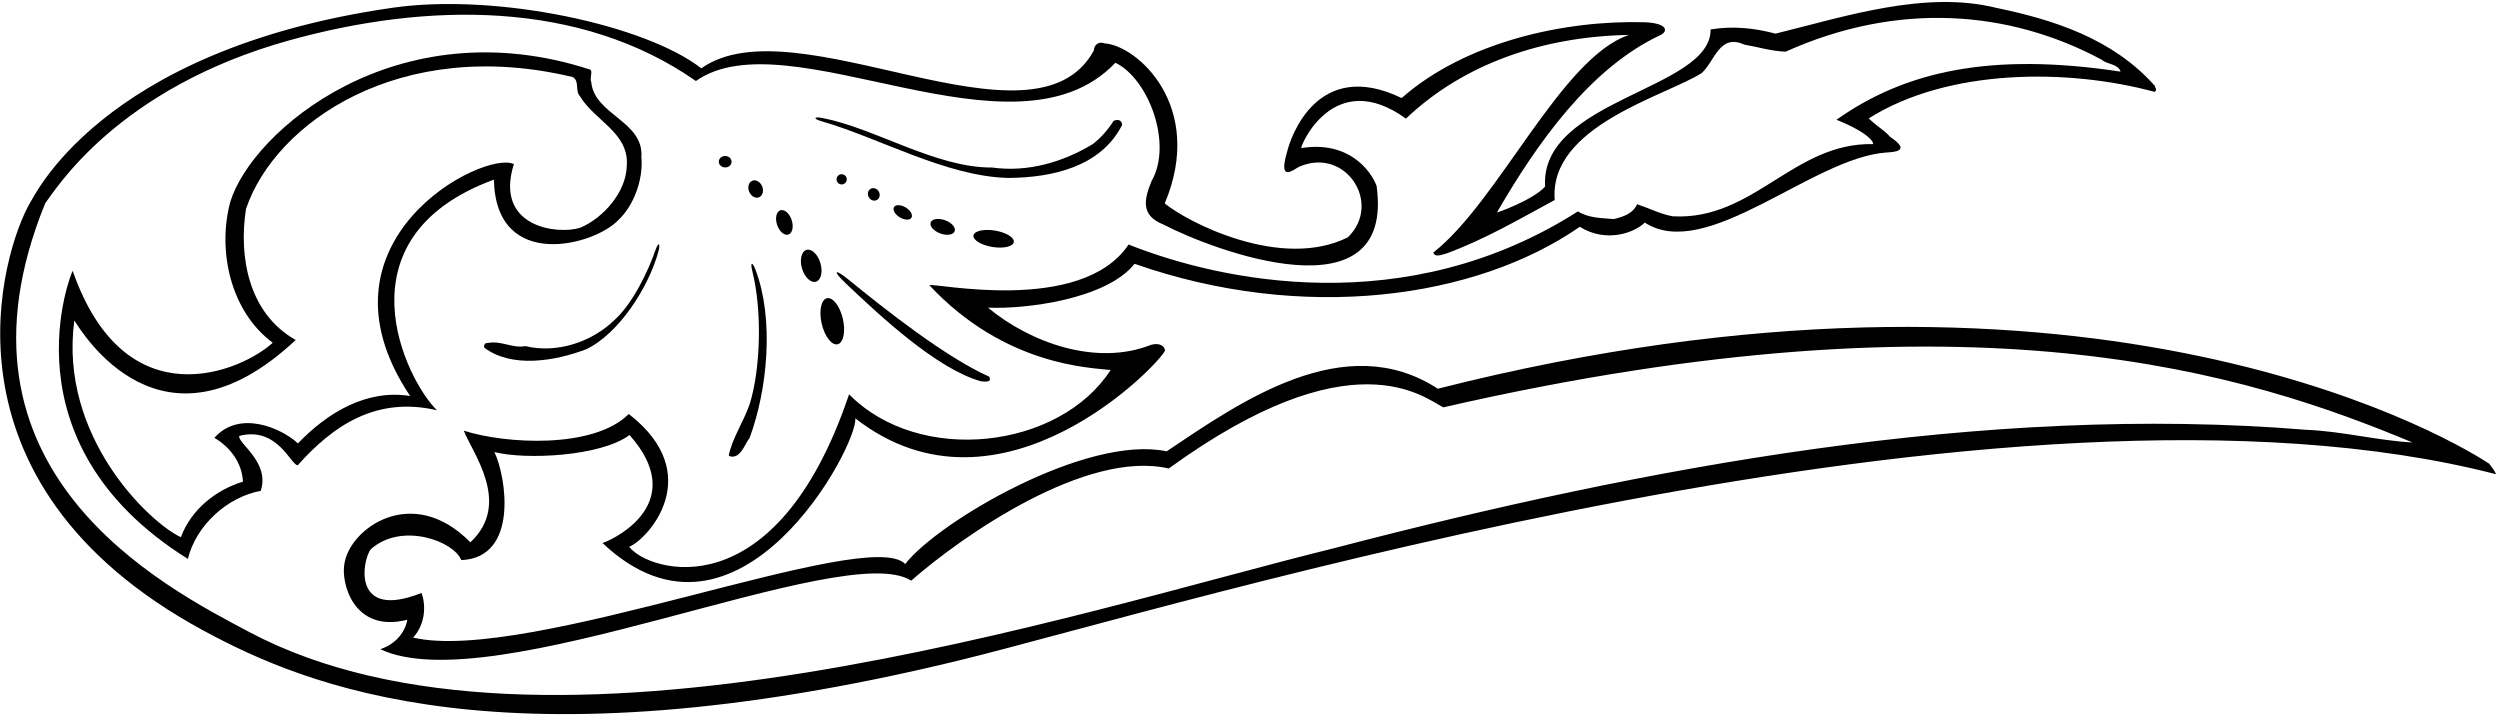 <?xml version="1.0" encoding="UTF-8"?>
<svg xmlns="http://www.w3.org/2000/svg" xmlns:xlink="http://www.w3.org/1999/xlink" width="536pt" height="154pt" viewBox="0 0 536 154" version="1.1">
<g id="surface1">
<path style=" stroke:none;fill-rule:nonzero;fill:rgb(0%,0%,0%);fill-opacity:1;" d="M 533.688 99.422 C 522.5 92.039 444.723 48.707 308.266 83.344 C 288.367 70.383 266.008 86.105 250.133 96.762 C 233.004 93.133 201.172 111.824 194.078 120.922 C 186.07 112.598 113.273 142.41 88.574 136.703 C 91.051 133.984 91.441 130.113 90.379 127.125 C 75.328 133.117 77.672 120.078 79.496 117.75 C 86.168 111.824 97.398 116.082 98.891 120.09 C 111.34 119.566 108.496 102.082 106 96.922 C 112.68 98.613 128.762 97.883 134.969 93.27 C 147.348 107.176 133.07 115.027 129.184 116.434 C 158.383 143.961 184.133 95.172 183.367 89.688 C 214.723 114.145 249.34 77.277 249.781 75.117 C 249.539 73.742 248.039 73.609 246.828 73.914 C 235.07 78.609 220.84 73.453 211.824 65.961 C 219.758 66.324 237.18 64.195 243.254 56.559 C 279.387 69.23 316.395 64.109 338.707 48.625 C 344.438 52.191 350.477 49.855 352.641 47.723 C 365.855 56.301 388.602 33.785 404.445 32.699 C 406.152 32.582 409.875 32.445 405.238 29.336 C 403.852 27.77 403.293 27.797 400.645 25.391 C 417.605 14.684 443.262 14.629 461.973 19.703 C 462.531 19.168 462.121 18.984 461.969 18.379 C 452.941 8.234 440.215 4.23 428.133 1.715 C 412.77 -2.129 395.664 3.527 380.664 7.211 C 376.234 6.027 371.488 5.508 366.75 6.316 C 366.895 19.281 330.109 21.215 331.27 40.008 C 328.656 42.895 321.027 45.609 320.941 45.543 C 329.48 30.824 340.816 14.629 355.988 7.523 C 357.676 6.734 357.602 4.953 352.562 4.773 C 335.383 4.285 314.156 9.004 300.508 21.02 C 282.484 12.309 276.676 29.348 275.906 32.738 C 273.965 39.414 277.566 36.18 278.535 35.754 C 288.453 31.391 296.465 43.609 288.98 50.883 C 274.738 58 254.66 47.695 249.723 43.609 C 258.477 22.766 243.758 9.695 236.766 9.293 C 235.539 8.816 234.547 9.641 234.531 10.812 C 221.691 34.383 170.578 0.309 150.359 14.652 C 138.441 5.34 106.512 -1.539 84.203 1.656 C 20.73 10.762 6.855 43.289 6.48 43.414 C 0.598 53.484 -15.281 103.305 43.613 135.188 C 65.363 146.961 108.238 165.258 205.547 141.613 C 251.09 130.547 430.395 74.652 535.129 101.668 C 534.871 100.84 534.164 100.145 533.688 99.422 Z M 494.434 92.148 C 425.574 86.5 352.648 100.141 285.949 117.555 C 231.105 131.039 116.758 169.129 53.402 135.488 C 35.125 125.785 -13.73 100.98 9.699 43.57 C 11.793 40.898 24.988 18.895 62.188 8.605 C 91.523 0.492 124.246 -0.055 149.203 17.367 C 169.031 3.402 217.434 36.316 239.141 13.453 C 246.262 16.883 251.508 30.895 246.867 38.875 C 245.383 42.605 244.391 46.18 249.492 48.164 C 260.062 53.672 299.133 68.457 295.137 39.844 C 293.871 36.488 289.066 30.121 278.992 31.75 C 278.754 31.32 285.969 14.246 301.43 25.434 C 314.023 13.461 331.129 7.809 349.266 7.488 C 334.758 12.309 321.285 43.238 307.312 54.133 C 307.613 55.344 309.387 54.504 310.145 54.336 C 318.359 51.316 325.719 46.996 333.332 42.879 C 332.047 27.023 357.016 20.613 364.84 15.672 C 367.652 13.148 368.641 7.102 374.008 9.574 C 376.953 10.074 379.797 10.98 382.848 11.078 C 406.777 0.309 430.676 2.109 450.609 12.805 C 451.91 13.898 454.062 13.637 454.66 15.359 C 426.91 11.148 408.469 15.242 393.738 25.68 C 400.969 28.574 401.836 30.707 401.547 30.898 C 384.574 30.527 375.914 47.332 358.641 46.375 C 356.008 45.91 353.594 44.645 350.992 43.785 C 350.074 45.848 347.965 46.492 345.996 46.965 C 343.316 46.742 340.59 46.762 338.309 45.32 C 301.457 68.844 261.641 60.27 241.973 52.426 C 231.758 67.68 199.57 60.43 199.27 61.168 C 215.496 78.523 233.926 78.824 238.121 79.332 C 227.113 96.336 197.105 99.82 182.043 84.543 C 166.32 131.184 139.023 122.664 134.895 117.227 C 138.828 115.695 151.605 101.754 134.812 88.762 C 127.215 96.336 108.207 95.172 99.441 92.332 C 101.27 97.109 109.789 107.949 100.848 116.266 C 88.492 103.691 75.133 113.176 73.863 120.723 C 73.004 124.793 75.715 135.828 87.328 132.875 C 87.121 134.383 85.781 137.766 81.539 139.188 C 105.527 150.543 181.035 115.309 195.359 124.492 C 206.289 114.902 232.922 96.336 250.578 100.449 C 289.84 71.941 305.211 85.195 309.449 87.336 C 423.812 61.098 482.07 80.227 517.223 94.859 C 509.926 94.492 502.191 92.461 494.434 92.148 "/>
<path style=" stroke:none;fill-rule:nonzero;fill:rgb(0%,0%,0%);fill-opacity:1;" d="M 131.824 68.531 C 127.012 73.246 119.527 75.867 112.617 74.203 C 109.953 74.758 107.477 72.953 104.504 73.547 C 104.023 73.449 103.629 74.039 103.848 74.559 C 109.766 78.996 119.012 77.41 125.648 74.895 C 132.633 71.609 139.078 61.609 141.156 53.938 C 141.668 52.035 141.152 51.844 140.539 53.605 C 138.965 58.133 135.723 64.969 131.824 68.531 "/>
<path style=" stroke:none;fill-rule:nonzero;fill:rgb(0%,0%,0%);fill-opacity:1;" d="M 161.309 58.188 C 163.406 66.555 163.102 78.941 160.758 86.566 C 159.492 90.309 156.973 93.969 156.246 97.645 C 156.77 98.125 157.676 97.859 158.109 97.574 C 159.398 96.637 159.762 95.113 160.707 93.906 C 164.547 83.605 166.012 68.5 162.008 57.902 C 161.281 55.977 160.797 56.156 161.309 58.188 "/>
<path style=" stroke:none;fill-rule:nonzero;fill:rgb(0%,0%,0%);fill-opacity:1;" d="M 176.055 25.969 C 188.41 29.508 202.867 37.84 216.145 38.148 C 225.656 38.094 236.059 35.742 240.594 26.773 C 240.48 25.852 239.891 25.477 238.77 25.898 C 237.59 27.758 236.016 29.586 234.301 30.887 C 228.051 34.684 220.453 37.004 212.68 35.914 C 200.699 36.02 187.594 27.477 176.348 25.301 C 174.5 24.941 174.289 25.465 176.055 25.969 "/>
<path style=" stroke:none;fill-rule:nonzero;fill:rgb(0%,0%,0%);fill-opacity:1;" d="M 181.281 60.699 C 188.387 67.457 200.781 79.102 210.332 81.754 C 210.879 81.766 212.801 82.156 212.086 80.762 C 202.719 76.586 189.723 66.312 181.965 59.984 C 178.965 57.535 178.371 57.934 181.281 60.699 "/>
<path style=" stroke:none;fill-rule:nonzero;fill:rgb(0%,0%,0%);fill-opacity:1;" d="M 155.48 35.902 C 156.234 35.902 156.848 35.352 156.848 34.672 C 156.848 33.992 156.234 33.438 155.48 33.438 C 154.723 33.438 154.109 33.992 154.109 34.672 C 154.109 35.352 154.723 35.902 155.48 35.902 "/>
<path style=" stroke:none;fill-rule:nonzero;fill:rgb(0%,0%,0%);fill-opacity:1;" d="M 162.738 42.301 C 163.508 41.984 163.809 40.934 163.406 39.953 C 163.008 38.977 162.059 38.438 161.289 38.75 C 160.52 39.066 160.219 40.113 160.621 41.094 C 161.02 42.074 161.969 42.613 162.738 42.301 "/>
<path style=" stroke:none;fill-rule:nonzero;fill:rgb(0%,0%,0%);fill-opacity:1;" d="M 169.031 50.285 C 169.895 49.996 170.203 48.605 169.73 47.168 C 169.254 45.734 168.168 44.801 167.309 45.086 C 166.445 45.371 166.137 46.766 166.609 48.203 C 167.086 49.637 168.172 50.57 169.031 50.285 "/>
<path style=" stroke:none;fill-rule:nonzero;fill:rgb(0%,0%,0%);fill-opacity:1;" d="M 174.938 60.398 C 176.023 60.074 176.453 58.285 175.895 56.402 C 175.332 54.52 173.996 53.25 172.91 53.574 C 171.824 53.895 171.395 55.684 171.953 57.57 C 172.516 59.453 173.848 60.723 174.938 60.398 "/>
<path style=" stroke:none;fill-rule:nonzero;fill:rgb(0%,0%,0%);fill-opacity:1;" d="M 177.297 63.941 C 176.047 64.23 175.543 66.676 176.172 69.402 C 176.805 72.125 178.332 74.102 179.582 73.812 C 180.836 73.52 181.34 71.078 180.707 68.352 C 180.078 65.625 178.551 63.652 177.297 63.941 "/>
<path style=" stroke:none;fill-rule:nonzero;fill:rgb(0%,0%,0%);fill-opacity:1;" d="M 180.453 39.543 C 181.059 39.543 181.551 39.051 181.551 38.445 C 181.551 37.844 181.059 37.352 180.453 37.352 C 179.848 37.352 179.359 37.844 179.359 38.445 C 179.359 39.051 179.848 39.543 180.453 39.543 "/>
<path style=" stroke:none;fill-rule:nonzero;fill:rgb(0%,0%,0%);fill-opacity:1;" d="M 188.012 42.871 C 188.605 42.539 188.785 41.734 188.414 41.074 C 188.047 40.414 187.266 40.148 186.672 40.48 C 186.078 40.812 185.898 41.617 186.266 42.277 C 186.637 42.938 187.414 43.203 188.012 42.871 "/>
<path style=" stroke:none;fill-rule:nonzero;fill:rgb(0%,0%,0%);fill-opacity:1;" d="M 195.422 46.676 C 195.773 46.094 195.223 45.113 194.188 44.484 C 193.152 43.859 192.027 43.82 191.676 44.402 C 191.324 44.984 191.875 45.965 192.91 46.594 C 193.945 47.219 195.07 47.258 195.422 46.676 "/>
<path style=" stroke:none;fill-rule:nonzero;fill:rgb(0%,0%,0%);fill-opacity:1;" d="M 202.629 47.223 C 201.211 46.703 199.828 46.914 199.539 47.695 C 199.254 48.477 200.172 49.531 201.594 50.051 C 203.012 50.57 204.395 50.359 204.684 49.578 C 204.969 48.797 204.051 47.742 202.629 47.223 "/>
<path style=" stroke:none;fill-rule:nonzero;fill:rgb(0%,0%,0%);fill-opacity:1;" d="M 213.324 49.438 C 210.938 49.043 208.875 49.512 208.715 50.48 C 208.555 51.449 210.363 52.555 212.75 52.949 C 215.137 53.34 217.199 52.871 217.359 51.902 C 217.52 50.934 215.715 49.828 213.324 49.438 "/>
<path style=" stroke:none;fill-rule:nonzero;fill:rgb(0%,0%,0%);fill-opacity:1;" d="M 93.684 87.957 C 87.137 81.621 71.844 51.031 105.891 38.512 C 106.305 58.387 127.602 52.578 132.598 47.145 C 135.73 44.254 137.973 38.691 137.516 33.602 C 137.996 25.977 127.457 24.598 126.773 17.656 C 126.348 16.695 127.223 15.145 126.441 14.891 C 85.008 1.469 53.941 28.168 49.371 43.305 C 46.57 53.707 49.398 66.781 58.477 73.484 C 51.945 79.5 26.926 90.527 15.582 58.07 C 15.43 58.09 0.211 94.785 40.277 119.832 C 42.059 112.598 48.738 106.566 55.91 105.23 C 57.902 99.043 50.941 95.066 51.293 93.465 C 59.453 91.301 62.438 99.84 63.832 99.75 C 71.32 91.359 80.555 84.91 93.684 87.957 Z M 63.887 95.062 C 60.289 91.754 51.32 87.816 45.961 93.875 C 49.398 95.879 51.922 99.316 52.086 103.273 C 46.441 104.969 41.016 109.137 38.781 115.176 C 32.09 112.086 12.598 93.625 15.934 68.715 C 17.555 71.172 34.672 99.82 63.395 72.891 C 53.352 67.238 51.117 55.184 52.746 44.77 C 59.02 26.305 85.781 7.664 122.734 16.508 C 124.309 17.254 123.254 19.488 124.324 20.605 C 127.453 25.844 134.867 28.461 134.387 35.461 C 134.293 41.164 129.352 46.754 124.379 48.836 C 119.492 50.363 105.918 48.707 110.172 35.184 C 103.785 32.059 65.648 51.613 87.934 84.906 C 78.547 83.387 70.121 88.539 63.887 95.062 "/>
</g>
</svg>
